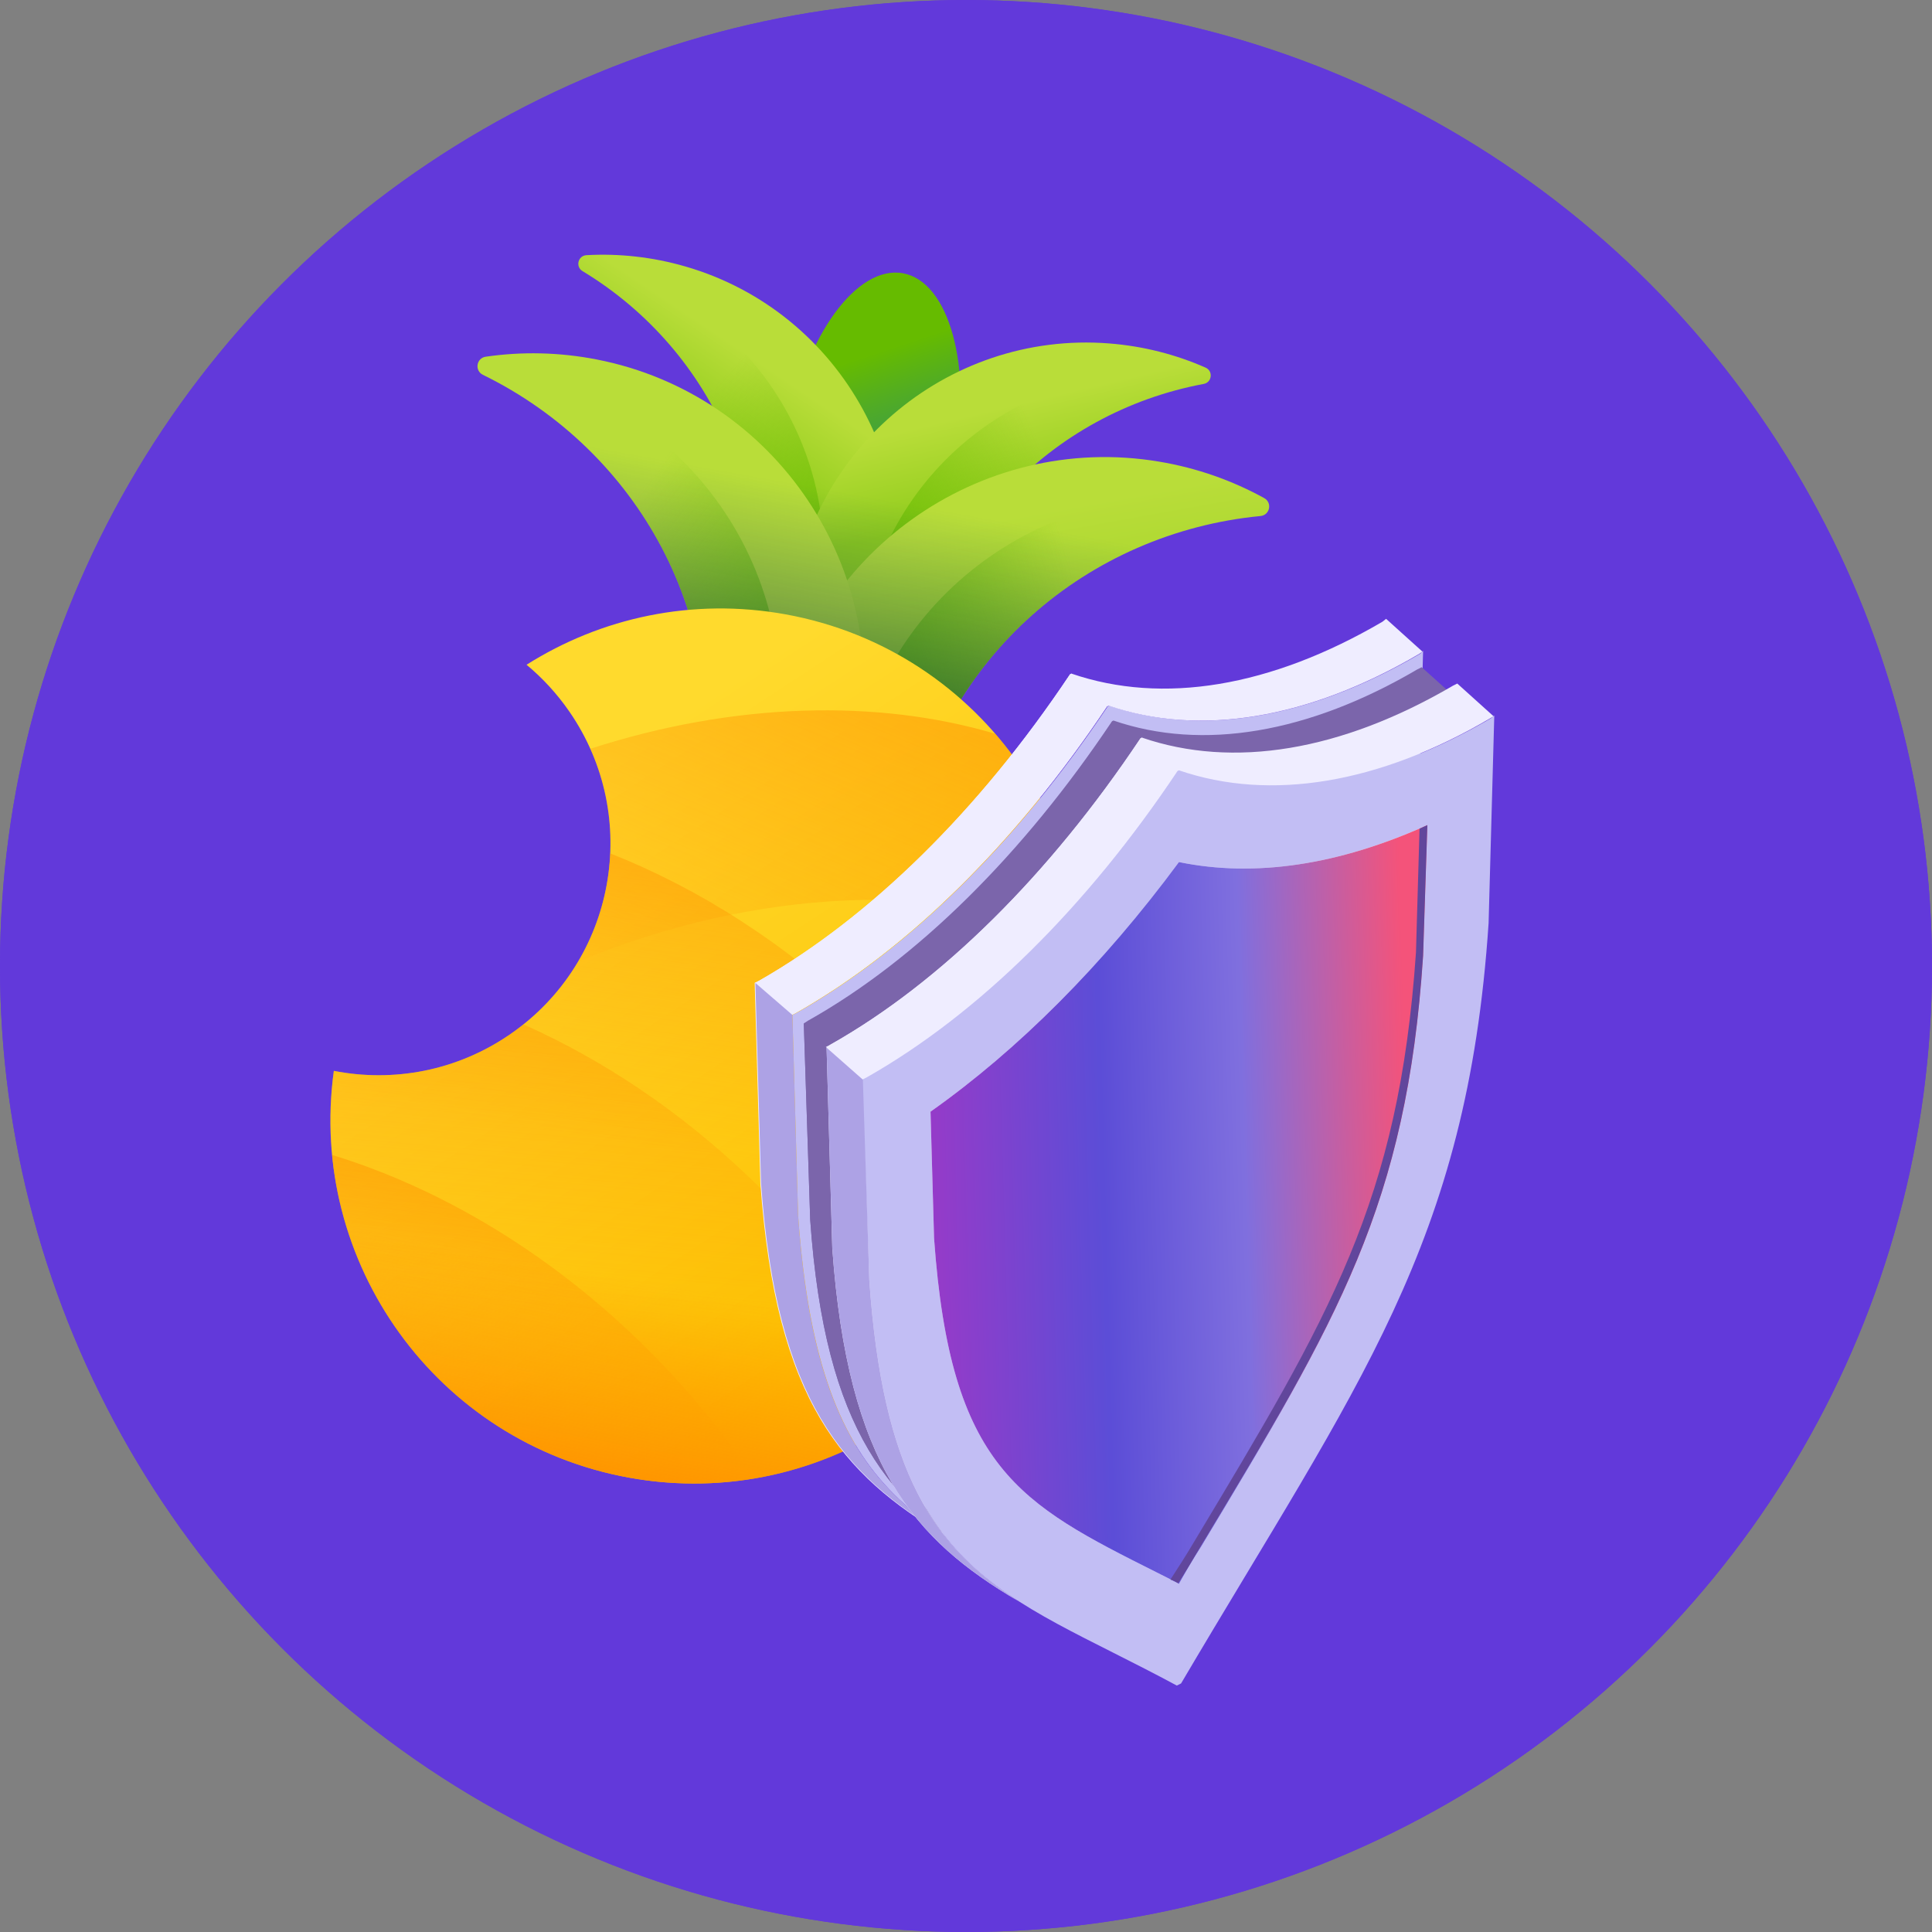 <svg width="128" height="128" viewBox="0 0 128 128" fill="none" xmlns="http://www.w3.org/2000/svg">
<rect x="0" y="0" width="128" height="128" fill="#808080" stroke="none"/>
<circle cx="64" cy="64" r="64" fill="#6239DA"/>
<circle cx="64" cy="64" r="64" fill="#6239DA"/>
<mask id="mask0" mask-type="alpha" maskUnits="userSpaceOnUse" x="0" y="0" width="128" height="128">
<circle cx="64" cy="64" r="64" fill="#6239DA"/>
<circle cx="64" cy="64" r="64" fill="#6239DA"/>
</mask>
<g mask="url(#mask0)">
<path d="M63.274 30.653C62.116 37.028 58.694 41.744 55.63 41.188C52.567 40.631 51.022 35.013 52.179 28.639C53.337 22.264 56.759 17.548 59.823 18.104C62.886 18.661 64.432 24.279 63.274 30.653Z" fill="url(#paint0_linear)"/>
<path d="M45.403 17.653C43.213 17.02 41.005 16.786 38.855 16.906C38.293 16.938 38.111 17.671 38.593 17.962C47.397 23.284 52.019 33.769 49.227 43.92C47.831 48.999 44.796 53.2 40.824 56.141C48.988 55.778 56.357 50.305 58.782 42.079C61.849 31.676 55.822 20.663 45.403 17.653Z" fill="url(#paint1_linear)"/>
<path d="M53.857 41.949C56.733 31.492 50.587 20.683 40.129 17.807C39.527 17.642 38.924 17.508 38.321 17.401C38.294 17.608 38.375 17.831 38.593 17.962C47.397 23.284 52.019 33.769 49.227 43.92C48.012 48.34 45.556 52.094 42.322 54.931C47.777 52.708 52.175 48.067 53.857 41.949Z" fill="url(#paint2_linear)"/>
<path d="M73.48 22.753C75.753 22.93 77.902 23.488 79.873 24.356C80.388 24.583 80.3 25.334 79.747 25.437C69.634 27.323 61.62 35.513 60.664 45.998C60.186 51.244 61.55 56.243 64.234 60.392C56.719 57.182 51.745 49.468 52.367 40.914C53.154 30.097 62.669 21.907 73.48 22.753Z" fill="url(#paint3_linear)"/>
<path d="M57.023 42.524C58.008 31.723 67.562 23.766 78.363 24.751C78.985 24.808 79.597 24.894 80.198 25.006C80.151 25.21 79.997 25.39 79.747 25.436C69.633 27.322 61.62 35.512 60.664 45.997C60.248 50.562 61.227 54.939 63.256 58.733C58.932 54.734 56.446 48.843 57.023 42.524Z" fill="url(#paint4_linear)"/>
<path d="M76.808 30.586C79.317 31.008 81.651 31.84 83.756 33C84.306 33.303 84.134 34.129 83.509 34.189C72.08 35.285 62.363 43.598 60.264 55.158C59.213 60.942 60.235 66.635 62.808 71.512C54.772 67.201 50.006 58.134 51.543 48.687C53.487 36.741 64.873 28.576 76.808 30.586Z" fill="url(#paint5_linear)"/>
<path d="M56.559 50.937C58.722 39.028 70.129 31.127 82.039 33.29C82.724 33.414 83.395 33.571 84.053 33.755C83.981 33.977 83.792 34.161 83.509 34.188C72.08 35.285 62.363 43.597 60.264 55.158C59.35 60.191 60.005 65.153 61.886 69.571C57.474 64.698 55.294 57.904 56.559 50.937Z" fill="url(#paint6_linear)"/>
<path d="M39.533 23.816C37.037 23.329 34.559 23.287 32.181 23.633C31.559 23.724 31.43 24.557 31.994 24.833C42.307 29.878 48.481 41.076 46.381 52.637C45.331 58.421 42.373 63.391 38.249 67.052C47.288 65.841 54.938 59.029 56.821 49.645C59.202 37.778 51.413 26.132 39.533 23.816Z" fill="url(#paint7_linear)"/>
<path d="M51.333 49.988C53.496 38.079 45.595 26.672 33.686 24.509C33.001 24.384 32.317 24.295 31.637 24.236C31.626 24.469 31.738 24.708 31.994 24.833C42.307 29.878 48.481 41.076 46.381 52.637C45.467 57.67 43.109 62.086 39.795 65.56C45.638 62.549 50.068 56.955 51.333 49.988Z" fill="url(#paint8_linear)"/>
<path d="M78.078 35.285L36.692 27.769C43.343 32.953 47.277 41.076 46.739 49.685C45.191 52.224 43.172 54.403 40.825 56.141C42.515 56.066 44.17 55.768 45.755 55.276C44.382 59.936 41.731 63.96 38.249 67.052C43.832 66.304 48.884 63.419 52.376 59.111C54.129 64.371 57.845 68.849 62.808 71.512C60.635 67.393 59.569 62.694 59.922 57.849C61.233 58.867 62.677 59.727 64.233 60.392C62.647 57.94 61.522 55.19 60.966 52.269C63.489 44.021 70.028 37.799 78.078 35.285Z" fill="url(#paint9_linear)"/>
<path fill-rule="evenodd" clip-rule="evenodd" d="M33.828 68.502C40.803 63.672 42.541 54.102 37.71 47.128C36.892 45.947 35.939 44.917 34.885 44.042C39.808 40.927 45.869 39.58 52.054 40.703C65.135 43.078 73.814 55.609 71.438 68.69L69.654 78.511C67.279 91.593 54.748 100.271 41.667 97.896C28.932 95.583 20.37 83.646 22.117 70.947C26.048 71.719 30.275 70.963 33.828 68.502Z" fill="url(#paint10_linear)"/>
<path d="M41.667 97.896C44.48 98.407 47.27 98.406 49.937 97.96C47.781 94.695 45.167 91.544 42.12 88.624C35.958 82.721 28.925 78.637 22 76.517C23.001 86.975 30.822 95.927 41.667 97.896Z" fill="url(#paint11_linear)"/>
<path d="M21.896 74.662C22.095 85.901 30.184 95.811 41.667 97.896C53.149 99.982 64.207 93.549 68.345 83.098L21.896 74.662Z" fill="url(#paint12_linear)"/>
<path fill-rule="evenodd" clip-rule="evenodd" d="M39.111 49.609C41.174 54.216 40.799 59.49 38.297 63.714C50.212 58.765 62.474 58.431 71.71 61.977C71.93 64.166 71.851 66.419 71.438 68.691L69.655 78.512L69.654 78.513L69.654 78.513C69.249 80.747 68.547 82.854 67.596 84.798C66.604 86.826 65.342 88.678 63.865 90.317C65.343 88.677 66.605 86.825 67.597 84.797C68.548 82.852 69.25 80.745 69.656 78.511L71.439 68.69C71.852 66.418 71.931 64.165 71.711 61.976C71.299 57.864 69.832 53.988 67.543 50.682C67.047 49.967 66.512 49.277 65.942 48.617C58.177 46.306 48.66 46.513 39.111 49.609ZM25.429 71.233C24.317 71.257 23.206 71.161 22.118 70.947C21.962 72.08 21.888 73.207 21.892 74.323L21.892 74.323C21.909 78.799 23.178 83.073 25.418 86.743C28.146 84.135 31.309 81.741 34.842 79.668L21.892 74.323C23 73.255 24.18 72.223 25.429 71.233ZM62.436 91.772C62.331 91.87 62.225 91.967 62.119 92.064C61.982 92.187 61.845 92.308 61.706 92.428C61.953 92.215 62.197 91.996 62.436 91.772L62.436 91.772ZM62.954 91.272L62.954 91.272L62.954 91.272L62.954 91.272Z" fill="url(#paint13_linear)"/>
<path fill-rule="evenodd" clip-rule="evenodd" d="M40.43 56.542C40.225 61.174 37.934 65.659 33.828 68.502C30.275 70.963 26.048 71.719 22.117 70.946C21.858 72.829 21.825 74.696 22 76.517C23.001 86.975 30.822 95.926 41.667 97.896C44.48 98.407 47.27 98.406 49.937 97.96C53.939 97.291 57.668 95.62 60.801 93.17C64.188 90.522 66.879 86.966 68.469 82.782C65.914 77.419 62.158 72.169 57.293 67.509C52.095 62.53 46.278 58.846 40.43 56.542Z" fill="url(#paint14_linear)"/>
<path fill-rule="evenodd" clip-rule="evenodd" d="M34.679 67.869C34.405 68.088 34.121 68.299 33.828 68.502C30.275 70.963 26.048 71.719 22.117 70.947C21.858 72.829 21.825 74.697 22 76.517C23.001 86.975 30.822 95.927 41.667 97.896C44.48 98.407 47.27 98.406 49.937 97.96C53.939 97.292 57.668 95.621 60.801 93.17C58.248 87.865 54.521 82.677 49.706 78.067C45.053 73.61 39.904 70.19 34.679 67.869Z" fill="url(#paint15_linear)"/>
<path d="M52.782 67.102C60.139 62.956 67.355 55.841 73.392 46.795L73.486 46.748C79.522 48.821 86.691 47.643 94.095 43.309L94.284 43.12L93.906 56.878C92.492 78.174 85.229 87.456 73.533 107.244L73.25 107.385C61.554 101.072 54.291 100.224 52.877 80.53L52.499 67.243L52.782 67.102Z" fill="#C2BEF4"/>
<path d="M50.283 64.982C57.64 60.788 64.856 53.721 70.892 44.675L70.987 44.628C77.023 46.701 84.192 45.523 91.596 41.188L91.832 41L94.237 43.167L94.048 43.309C86.691 47.643 79.475 48.821 73.439 46.748L73.344 46.795C67.308 55.841 60.139 62.909 52.735 67.102L52.452 67.243L52.83 80.53C53.726 93.392 57.168 98.198 62.686 101.779C55.801 97.727 51.415 92.827 50.377 78.41L50 65.123L50.283 64.982Z" fill="#EFEDFF"/>
<path d="M50 65.123L50.283 64.982C57.64 60.788 64.856 53.721 70.892 44.675L70.986 44.628L73.439 46.748L73.344 46.795C67.308 55.841 60.139 62.909 52.735 67.102L52.452 67.243L50 65.123Z" fill="#EFEDFF"/>
<path d="M52.499 67.243L52.877 80.53C53.773 93.392 57.216 98.198 62.733 101.779C55.848 97.727 51.462 92.827 50.424 78.41L50.047 65.123L52.499 67.243Z" fill="#ADA2E5"/>
<path d="M53.537 67.62C60.753 63.568 67.78 56.595 73.675 47.784L73.769 47.737C79.664 49.763 86.691 48.585 93.907 44.345L94.19 44.204L96.548 46.324L96.359 46.418C89.143 50.658 82.116 51.836 76.221 49.81L76.127 49.858C70.185 58.715 63.158 65.641 55.942 69.74L55.659 69.882L56.084 82.885C56.98 95.465 60.328 100.177 65.704 103.663C58.961 99.706 54.669 94.9 53.678 80.812L53.254 67.808L53.537 67.62Z" fill="#7B65AB"/>
<path d="M53.254 67.808L53.537 67.667C60.752 63.615 67.779 56.642 73.675 47.831L73.769 47.784L76.174 49.857L76.08 49.904C70.185 58.715 63.158 65.641 55.942 69.74L55.659 69.881L53.254 67.808Z" fill="#7B65AB"/>
<path d="M55.659 69.881L56.084 82.885C56.98 95.465 60.328 100.176 65.705 103.663C58.961 99.705 54.669 94.9 53.679 80.812L53.254 67.808L55.659 69.881Z" fill="#7B65AB"/>
<path d="M57.451 71.389C64.808 67.243 72.024 60.129 78.061 51.083L78.155 51.036C84.192 53.109 91.36 51.931 98.764 47.596L99 47.408L98.623 61.165C97.208 82.462 89.945 91.696 78.249 111.532L77.966 111.673C66.27 105.36 59.008 104.512 57.593 84.817L57.216 71.531L57.451 71.389Z" fill="#C2BEF4"/>
<path d="M54.999 69.222C62.356 65.076 69.525 57.961 75.561 48.915L75.656 48.868C81.692 50.941 88.861 49.763 96.265 45.428L96.548 45.287L98.953 47.454L98.717 47.596C91.36 51.93 84.144 53.108 78.108 51.035L78.013 51.082C71.977 60.129 64.808 67.196 57.404 71.389L57.121 71.53L57.593 84.817C58.489 97.679 61.932 102.485 67.45 106.066C60.564 102.014 56.178 97.114 55.141 82.697L54.763 69.41L54.999 69.222Z" fill="#EFEDFF"/>
<path d="M54.716 69.363L54.999 69.222C62.356 65.076 69.525 57.961 75.561 48.915L75.655 48.868L78.108 50.988L78.013 51.035C71.977 60.082 64.808 67.149 57.404 71.342L57.121 71.484L54.716 69.363Z" fill="#EFEDFF"/>
<path d="M57.168 71.531L57.593 84.817C58.489 97.68 61.932 102.486 67.45 106.066C60.564 102.014 56.178 97.115 55.141 82.697L54.763 69.411L57.168 71.531Z" fill="#ADA2E5"/>
<path d="M79.57 102.486C88.624 87.456 93.199 79.87 94.284 63.333L94.567 54.664C88.719 57.302 83.154 58.15 78.108 57.114C73.061 63.945 67.449 69.552 61.649 73.651L61.884 82.038C62.969 97.303 67.544 99.612 76.646 104.182C77.117 104.417 77.589 104.653 78.108 104.936C78.579 104.088 79.051 103.287 79.57 102.486Z" fill="white"/>
<path d="M79.57 102.486C88.624 87.456 93.199 79.87 94.284 63.333L94.567 54.664C88.719 57.302 83.154 58.15 78.108 57.114C73.061 63.945 67.449 69.552 61.649 73.651L61.884 82.038C62.969 97.303 67.544 99.612 76.646 104.182C77.117 104.417 77.589 104.653 78.108 104.936C78.579 104.088 79.051 103.287 79.57 102.486Z" fill="url(#paint16_linear)" fill-opacity="0.85"/>
<path d="M79.051 102.25C88.106 87.173 92.68 79.635 93.812 63.097L94.048 54.899C94.237 54.805 94.378 54.758 94.567 54.664L94.284 63.333C93.199 79.87 88.624 87.409 79.522 102.486C79.051 103.287 78.579 104.088 78.061 104.889C77.872 104.794 77.73 104.7 77.542 104.653C78.061 103.852 78.579 103.051 79.051 102.25Z" fill="#61469C"/>
</g>
<defs>
<linearGradient id="paint0_linear" x1="55.878" y1="24.085" x2="60.29" y2="37.386" gradientUnits="userSpaceOnUse">
<stop stop-color="#66BB00"/>
<stop offset="1" stop-color="#0B799D"/>
</linearGradient>
<linearGradient id="paint1_linear" x1="52.125" y1="25.192" x2="48.483" y2="30.598" gradientUnits="userSpaceOnUse">
<stop stop-color="#B9DD39"/>
<stop offset="1" stop-color="#90CC1C"/>
</linearGradient>
<linearGradient id="paint2_linear" x1="39.933" y1="33.771" x2="52.681" y2="45.305" gradientUnits="userSpaceOnUse">
<stop stop-color="#66BB00" stop-opacity="0"/>
<stop offset="1" stop-color="#66BB00"/>
</linearGradient>
<linearGradient id="paint3_linear" x1="64.534" y1="27.446" x2="66.043" y2="33.787" gradientUnits="userSpaceOnUse">
<stop stop-color="#B9DD39"/>
<stop offset="1" stop-color="#90CC1C"/>
</linearGradient>
<linearGradient id="paint4_linear" x1="72.937" y1="39.769" x2="56.947" y2="46.084" gradientUnits="userSpaceOnUse">
<stop stop-color="#66BB00" stop-opacity="0"/>
<stop offset="1" stop-color="#66BB00"/>
</linearGradient>
<linearGradient id="paint5_linear" x1="65.974" y1="34.401" x2="69.069" y2="51.646" gradientUnits="userSpaceOnUse">
<stop stop-color="#B9DD39"/>
<stop offset="1" stop-color="#90CC1C"/>
</linearGradient>
<linearGradient id="paint6_linear" x1="74.53" y1="49.438" x2="56.14" y2="54.879" gradientUnits="userSpaceOnUse">
<stop stop-color="#66BB00" stop-opacity="0"/>
<stop offset="1" stop-color="#66BB00"/>
</linearGradient>
<linearGradient id="paint7_linear" x1="43.866" y1="38.904" x2="38.114" y2="70.575" gradientUnits="userSpaceOnUse">
<stop stop-color="#B9DD39"/>
<stop offset="1" stop-color="#90CC1C"/>
</linearGradient>
<linearGradient id="paint8_linear" x1="35.034" y1="42.266" x2="50.337" y2="53.826" gradientUnits="userSpaceOnUse">
<stop stop-color="#66BB00" stop-opacity="0"/>
<stop offset="1" stop-color="#66BB00"/>
</linearGradient>
<linearGradient id="paint9_linear" x1="57.141" y1="32.837" x2="52.622" y2="57.72" gradientUnits="userSpaceOnUse">
<stop stop-color="#07485E" stop-opacity="0"/>
<stop offset="0.388" stop-color="#05394A" stop-opacity="0.388"/>
<stop offset="1" stop-color="#03232E"/>
</linearGradient>
<linearGradient id="paint10_linear" x1="36.196" y1="53.05" x2="59.097" y2="87.938" gradientUnits="userSpaceOnUse">
<stop stop-color="#FFDA2D"/>
<stop offset="1" stop-color="#FDBF00"/>
</linearGradient>
<linearGradient id="paint11_linear" x1="34.517" y1="94.626" x2="40.715" y2="63.233" gradientUnits="userSpaceOnUse">
<stop stop-color="#FF9100" stop-opacity="0"/>
<stop offset="1" stop-color="#FF9100"/>
</linearGradient>
<linearGradient id="paint12_linear" x1="43.98" y1="85.127" x2="41.381" y2="99.439" gradientUnits="userSpaceOnUse">
<stop stop-color="#FF9100" stop-opacity="0"/>
<stop offset="1" stop-color="#FF9100"/>
</linearGradient>
<linearGradient id="paint13_linear" x1="52.65" y1="72.461" x2="73.272" y2="23.341" gradientUnits="userSpaceOnUse">
<stop stop-color="#FF9100" stop-opacity="0"/>
<stop offset="1" stop-color="#FF9100"/>
</linearGradient>
<linearGradient id="paint14_linear" x1="45.393" y1="76.209" x2="51.528" y2="33.667" gradientUnits="userSpaceOnUse">
<stop stop-color="#FF9100" stop-opacity="0"/>
<stop offset="1" stop-color="#FF9100"/>
</linearGradient>
<linearGradient id="paint15_linear" x1="41.032" y1="86.936" x2="45.214" y2="38.172" gradientUnits="userSpaceOnUse">
<stop stop-color="#FF9100" stop-opacity="0"/>
<stop offset="1" stop-color="#FF9100"/>
</linearGradient>
<linearGradient id="paint16_linear" x1="93.368" y1="80.923" x2="60.99" y2="81.846" gradientUnits="userSpaceOnUse">
<stop stop-color="#F23563"/>
<stop offset="0.334" stop-color="#6956D9"/>
<stop offset="0.623" stop-color="#3F2ED0"/>
<stop offset="1" stop-color="#8817BE"/>
</linearGradient>
</defs>
</svg>
